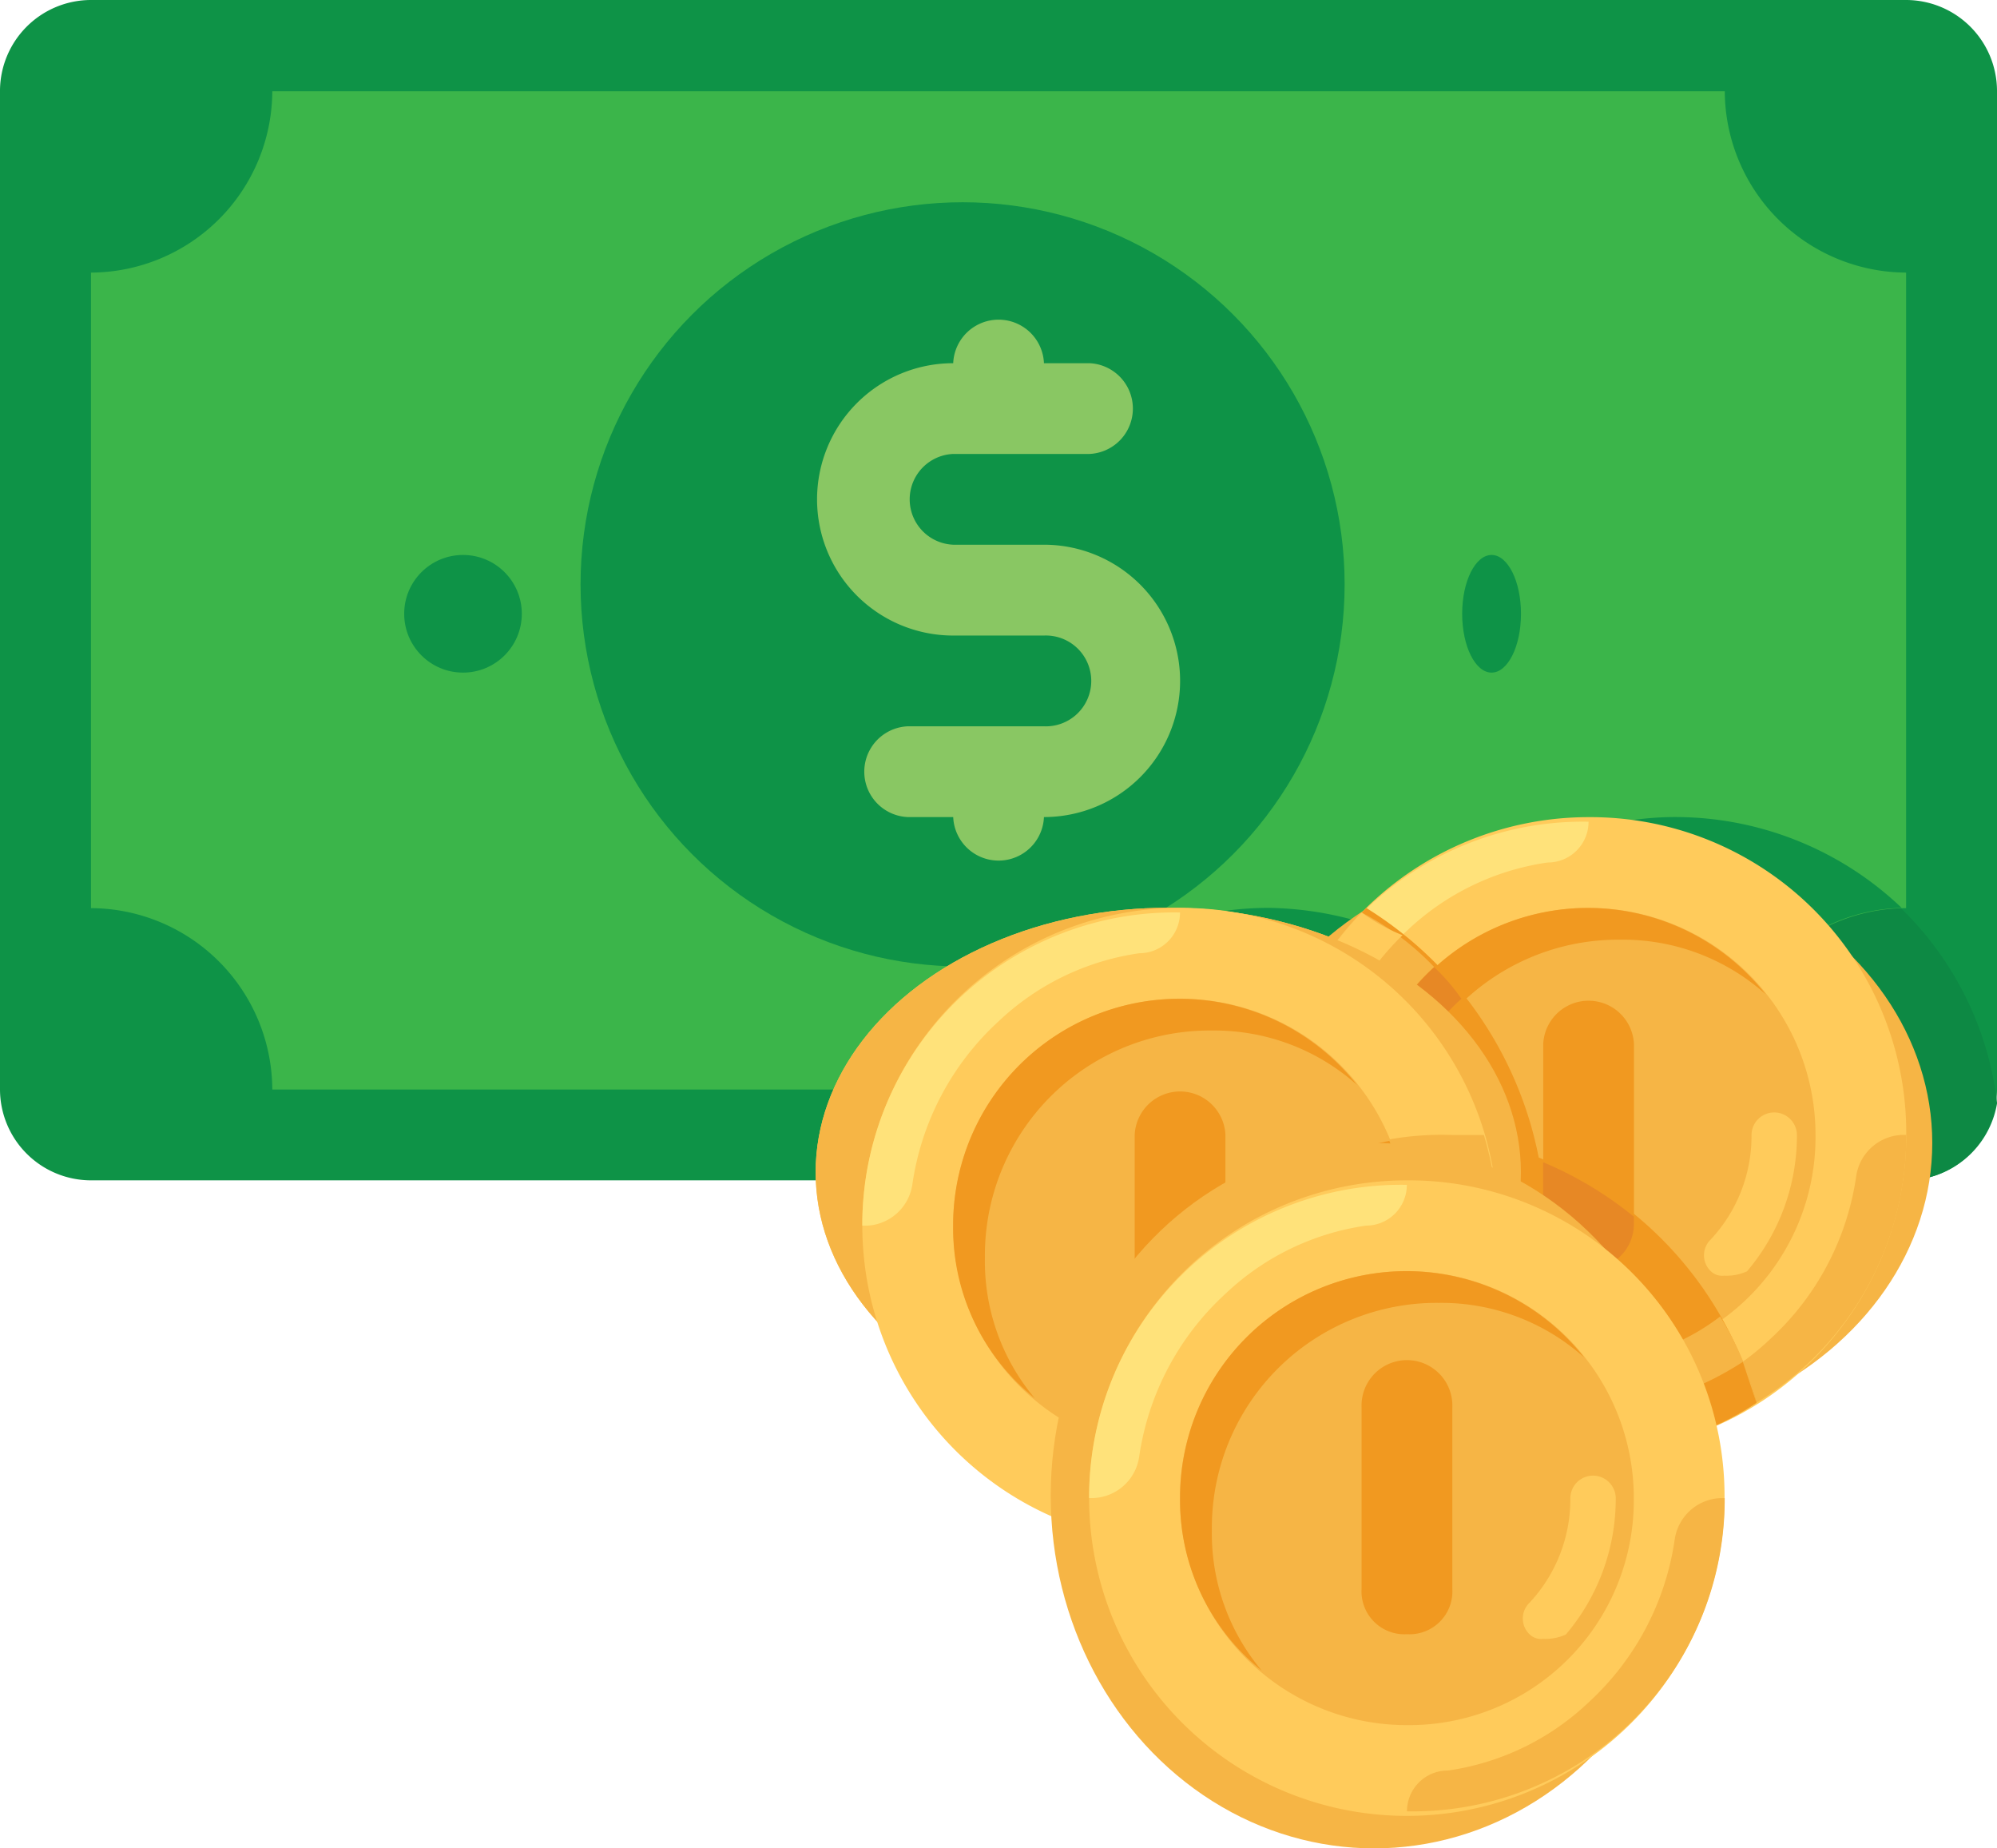 <svg id="money" xmlns="http://www.w3.org/2000/svg" width="25.331" height="23.441" viewBox="0 0 25.331 23.441">
  <path id="Path_29595" data-name="Path 29595" d="M24.18,38.241H1.151A1.155,1.155,0,0,1,0,37.089V24.423a1.155,1.155,0,0,1,1.151-1.151H24.18a1.155,1.155,0,0,1,1.151,1.151V37.089A1.155,1.155,0,0,1,24.18,38.241Z" transform="translate(0 -23.272)" fill="#0e9347"/>
  <path id="Path_29596" data-name="Path 29596" d="M254.681,232.727a3.853,3.853,0,0,0-3.224,1.67,4.3,4.3,0,0,0-1.957-.518,4.028,4.028,0,0,0-3.972,3.454h12.032a1.171,1.171,0,0,0,1.151-.979A4.1,4.1,0,0,0,254.681,232.727Z" transform="translate(-233.379 -222.364)" fill="#0d8944"/>
  <path id="Path_29597" data-name="Path 29597" d="M44,59.212H25.576a2.31,2.31,0,0,0-2.3-2.3v-8.06a2.31,2.31,0,0,0,2.3-2.3H44a2.31,2.31,0,0,0,2.3,2.3v8.06A2.31,2.31,0,0,0,44,59.212Z" transform="translate(-22.122 -45.395)" fill="#3bb54a"/>
  <g id="Group_26811" data-name="Group 26811" transform="translate(5.127 2.565)">
    <path id="Path_29598" data-name="Path 29598" d="M261.317,232.727a3.853,3.853,0,0,0-3.224,1.67,4.3,4.3,0,0,0-1.957-.518,3.955,3.955,0,0,0-3.627,2.3h9.384a2.3,2.3,0,0,1,2.245-2.3A4.162,4.162,0,0,0,261.317,232.727Z" transform="translate(-245.143 -224.93)" fill="#0e9347"/>
    <circle id="Ellipse_6286" data-name="Ellipse 6286" cx="4.846" cy="4.846" r="4.846" transform="translate(2.237)" fill="#0e9347"/>
    <circle id="Ellipse_6287" data-name="Ellipse 6287" cx="0.746" cy="0.746" r="0.746" transform="translate(0 4.473)" fill="#0e9347"/>
    <ellipse id="Ellipse_6288" data-name="Ellipse 6288" cx="0.373" cy="0.746" rx="0.373" ry="0.746" transform="translate(13.42 4.473)" fill="#0e9347"/>
  </g>
  <path id="Path_29599" data-name="Path 29599" d="M212.334,107.607h-1.151a.576.576,0,0,1,0-1.151h1.727a.576.576,0,0,0,0-1.151h-.576a.576.576,0,0,0-1.151,0,1.727,1.727,0,0,0,0,3.454h1.151a.576.576,0,1,1,0,1.151h-1.727a.576.576,0,0,0,0,1.151h.576a.576.576,0,0,0,1.151,0,1.727,1.727,0,1,0,0-3.454Z" transform="translate(-199.092 -100.699)" fill="#89c763"/>
  <ellipse id="Ellipse_6289" data-name="Ellipse 6289" cx="4.473" cy="3.355" rx="4.473" ry="3.355" transform="translate(10.346 11.512)" fill="#ffca5d"/>
  <ellipse id="Ellipse_6290" data-name="Ellipse 6290" cx="4.473" cy="3.728" rx="4.473" ry="3.728" transform="translate(15.564 10.767)" fill="#f6b545"/>
  <path id="Path_29600" data-name="Path 29600" d="M329.848,232.727a4.03,4.03,0,1,0,4.03,4.03A4.005,4.005,0,0,0,329.848,232.727Zm0,6.909a2.879,2.879,0,1,1,2.879-2.879A2.851,2.851,0,0,1,329.848,239.636Z" transform="translate(-309.698 -222.364)" fill="#ffcb5b"/>
  <path id="Path_29601" data-name="Path 29601" d="M407.273,318.154h0a3.957,3.957,0,0,0,4.03-3.972h-.058a.612.612,0,0,0-.576.518,3.48,3.48,0,0,1-1.094,2.073,3.262,3.262,0,0,1-1.785.864A.516.516,0,0,0,407.273,318.154Z" transform="translate(-387.123 -299.789)" fill="#f6b545"/>
  <path id="Path_29602" data-name="Path 29602" d="M329.848,233.866h0a3.957,3.957,0,0,0-4.03,3.972h.058a.612.612,0,0,0,.576-.518,3.481,3.481,0,0,1,1.094-2.073,3.263,3.263,0,0,1,1.785-.864A.516.516,0,0,0,329.848,233.866Z" transform="translate(-309.698 -223.445)" fill="#ffe27a"/>
  <path id="Path_29603" data-name="Path 29603" d="M349.494,259.282a2.851,2.851,0,0,1,2.879-2.879,2.716,2.716,0,0,1,1.842.691,2.87,2.87,0,0,0-5.124,1.785,2.76,2.76,0,0,0,1.036,2.188A2.7,2.7,0,0,1,349.494,259.282Z" transform="translate(-331.82 -244.486)" fill="#f19920"/>
  <path id="Path_29604" data-name="Path 29604" d="M437.2,310.437a.211.211,0,0,1-.173-.058.278.278,0,0,1,0-.4,1.921,1.921,0,0,0,.518-1.324.288.288,0,0,1,.576,0,2.658,2.658,0,0,1-.633,1.727A.626.626,0,0,1,437.2,310.437Z" transform="translate(-415.328 -294.259)" fill="#ffcb5b"/>
  <g id="Group_26812" data-name="Group 26812" transform="translate(16.178 11.514)">
    <path id="Path_29605" data-name="Path 29605" d="M396.213,282.728a.544.544,0,0,1-.576-.576v-2.3a.576.576,0,0,1,1.151,0v2.3A.544.544,0,0,1,396.213,282.728Z" transform="translate(-392.24 -278.123)" fill="#f19920"/>
    <path id="Path_29606" data-name="Path 29606" d="M333.084,262.275a4.677,4.677,0,0,0-2.763-3.109A4.813,4.813,0,0,0,328.132,256a4.162,4.162,0,0,0-1.151,2.821,4.005,4.005,0,0,0,4.03,4.03A3.338,3.338,0,0,0,333.084,262.275Z" transform="translate(-326.981 -256)" fill="#f19920"/>
  </g>
  <g id="Group_26813" data-name="Group 26813" transform="translate(17.271 12.263)">
    <path id="Path_29607" data-name="Path 29607" d="M350.126,275.446a3.028,3.028,0,0,1-.691-1.842,2.787,2.787,0,0,1,.921-2.073,2.5,2.5,0,0,0-.345-.4,2.82,2.82,0,0,0-.921,2.13A2.76,2.76,0,0,0,350.126,275.446Z" transform="translate(-349.09 -271.128)" fill="#e78825"/>
    <path id="Path_29608" data-name="Path 29608" d="M395.636,321.164v.806a.576.576,0,0,0,1.151,0v-.115A4.7,4.7,0,0,0,395.636,321.164Z" transform="translate(-393.333 -318.688)" fill="#e78825"/>
  </g>
  <path id="Path_29609" data-name="Path 29609" d="M331.978,263.38a3.681,3.681,0,0,0-.461-1.094,2.786,2.786,0,0,1-1.67.576,2.851,2.851,0,0,1-2.879-2.879,2.821,2.821,0,0,1,.921-2.13,3.511,3.511,0,0,0-.921-.691,4.162,4.162,0,0,0-1.151,2.821,4.005,4.005,0,0,0,4.03,4.03A3.859,3.859,0,0,0,331.978,263.38Z" transform="translate(-309.698 -245.59)" fill="#f6b545"/>
  <path id="Path_29610" data-name="Path 29610" d="M409.229,372.364a3.98,3.98,0,0,1-1.439.576.612.612,0,0,0-.518.576h0a3.86,3.86,0,0,0,2.13-.633Z" transform="translate(-387.122 -355.093)" fill="#f19920"/>
  <path id="Path_29611" data-name="Path 29611" d="M326.969,257.164a4.161,4.161,0,0,0-1.151,2.821h.058a.612.612,0,0,0,.576-.518,3.582,3.582,0,0,1,1.036-2.015A2.337,2.337,0,0,1,326.969,257.164Z" transform="translate(-309.698 -245.592)" fill="#ffcb5b"/>
  <ellipse id="Ellipse_6291" data-name="Ellipse 6291" cx="4.473" cy="3.355" rx="4.473" ry="3.355" transform="translate(10.346 11.512)" fill="#f6b545"/>
  <path id="Path_29612" data-name="Path 29612" d="M290.909,318.211a3.989,3.989,0,0,0,.173,1.151h.4a4.016,4.016,0,0,0,3.857-5.181h-.4A4.005,4.005,0,0,0,290.909,318.211Z" transform="translate(-276.516 -299.788)" fill="#f19920"/>
  <path id="Path_29613" data-name="Path 29613" d="M225.12,256a4.03,4.03,0,1,0,4.03,4.03A4.005,4.005,0,0,0,225.12,256Zm0,6.909A2.879,2.879,0,1,1,228,260.03,2.851,2.851,0,0,1,225.12,262.909Z" transform="translate(-210.152 -244.486)" fill="#ffcb5b"/>
  <path id="Path_29614" data-name="Path 29614" d="M302.545,341.427h0a3.957,3.957,0,0,0,4.03-3.972h-.058a.612.612,0,0,0-.576.518,3.481,3.481,0,0,1-1.094,2.073,3.262,3.262,0,0,1-1.785.864A.516.516,0,0,0,302.545,341.427Z" transform="translate(-287.576 -321.911)" fill="#f6b545"/>
  <path id="Path_29615" data-name="Path 29615" d="M225.12,257.139h0a3.957,3.957,0,0,0-4.03,3.972h.058a.612.612,0,0,0,.576-.518,3.481,3.481,0,0,1,1.094-2.073,3.263,3.263,0,0,1,1.785-.864A.516.516,0,0,0,225.12,257.139Z" transform="translate(-210.152 -245.567)" fill="#ffe27a"/>
  <path id="Path_29616" data-name="Path 29616" d="M244.766,282.555a2.851,2.851,0,0,1,2.879-2.879,2.715,2.715,0,0,1,1.842.691,2.87,2.87,0,0,0-5.124,1.785,2.76,2.76,0,0,0,1.036,2.188A2.7,2.7,0,0,1,244.766,282.555Z" transform="translate(-232.273 -266.607)" fill="#f19920"/>
  <path id="Path_29617" data-name="Path 29617" d="M332.478,333.709a.211.211,0,0,1-.173-.058.278.278,0,0,1,0-.4,1.921,1.921,0,0,0,.518-1.324.288.288,0,0,1,.576,0,2.658,2.658,0,0,1-.633,1.727A.625.625,0,0,1,332.478,333.709Z" transform="translate(-315.782 -316.38)" fill="#ffcb5b"/>
  <path id="Path_29618" data-name="Path 29618" d="M291.485,306a.544.544,0,0,1-.576-.576v-2.3a.576.576,0,0,1,1.151,0v2.3A.544.544,0,0,1,291.485,306Z" transform="translate(-276.516 -288.73)" fill="#f19920"/>
  <g id="Group_26814" data-name="Group 26814" transform="translate(13.328 14.393)">
    <path id="Path_29619" data-name="Path 29619" d="M294.134,314.239a3.368,3.368,0,0,1,.23,1.094,2.851,2.851,0,0,1-2.879,2.879,1.959,1.959,0,0,1-.576-.058v.058a3.99,3.99,0,0,0,.173,1.151h.4a4.016,4.016,0,0,0,3.857-5.181h-.4A3.8,3.8,0,0,0,294.134,314.239Z" transform="translate(-289.845 -314.181)" fill="#f6b545"/>
    <ellipse id="Ellipse_6292" data-name="Ellipse 6292" cx="4.101" cy="4.473" rx="4.101" ry="4.473" transform="translate(0 0.102)" fill="#f6b545"/>
  </g>
  <path id="Path_29620" data-name="Path 29620" d="M283.3,325.818a4.03,4.03,0,1,0,4.03,4.03A4.005,4.005,0,0,0,283.3,325.818Zm0,6.909a2.879,2.879,0,1,1,2.879-2.879A2.851,2.851,0,0,1,283.3,332.727Z" transform="translate(-265.455 -310.849)" fill="#ffcb5b"/>
  <path id="Path_29621" data-name="Path 29621" d="M360.727,411.245h0a3.957,3.957,0,0,0,4.03-3.972H364.7a.612.612,0,0,0-.576.518,3.48,3.48,0,0,1-1.094,2.073,3.262,3.262,0,0,1-1.785.864A.516.516,0,0,0,360.727,411.245Z" transform="translate(-342.88 -388.274)" fill="#f6b545"/>
  <path id="Path_29622" data-name="Path 29622" d="M283.3,326.957h0a3.957,3.957,0,0,0-4.03,3.972h.058a.612.612,0,0,0,.576-.518A3.481,3.481,0,0,1,281,328.338a3.262,3.262,0,0,1,1.785-.864A.516.516,0,0,0,283.3,326.957Z" transform="translate(-265.455 -311.931)" fill="#ffe27a"/>
  <path id="Path_29623" data-name="Path 29623" d="M302.948,352.373a2.851,2.851,0,0,1,2.879-2.879,2.716,2.716,0,0,1,1.842.691,2.87,2.87,0,0,0-5.124,1.785,2.76,2.76,0,0,0,1.036,2.188A2.7,2.7,0,0,1,302.948,352.373Z" transform="translate(-287.576 -332.971)" fill="#f19920"/>
  <path id="Path_29624" data-name="Path 29624" d="M390.659,403.527a.211.211,0,0,1-.173-.058.278.278,0,0,1,0-.4,1.922,1.922,0,0,0,.518-1.324.288.288,0,1,1,.576,0,2.658,2.658,0,0,1-.633,1.727A.625.625,0,0,1,390.659,403.527Z" transform="translate(-371.085 -382.743)" fill="#ffcb5b"/>
  <path id="Path_29625" data-name="Path 29625" d="M349.667,375.818a.544.544,0,0,1-.576-.576v-2.3a.576.576,0,1,1,1.151,0v2.3A.544.544,0,0,1,349.667,375.818Z" transform="translate(-331.82 -355.093)" fill="#f19920"/>
</svg>
